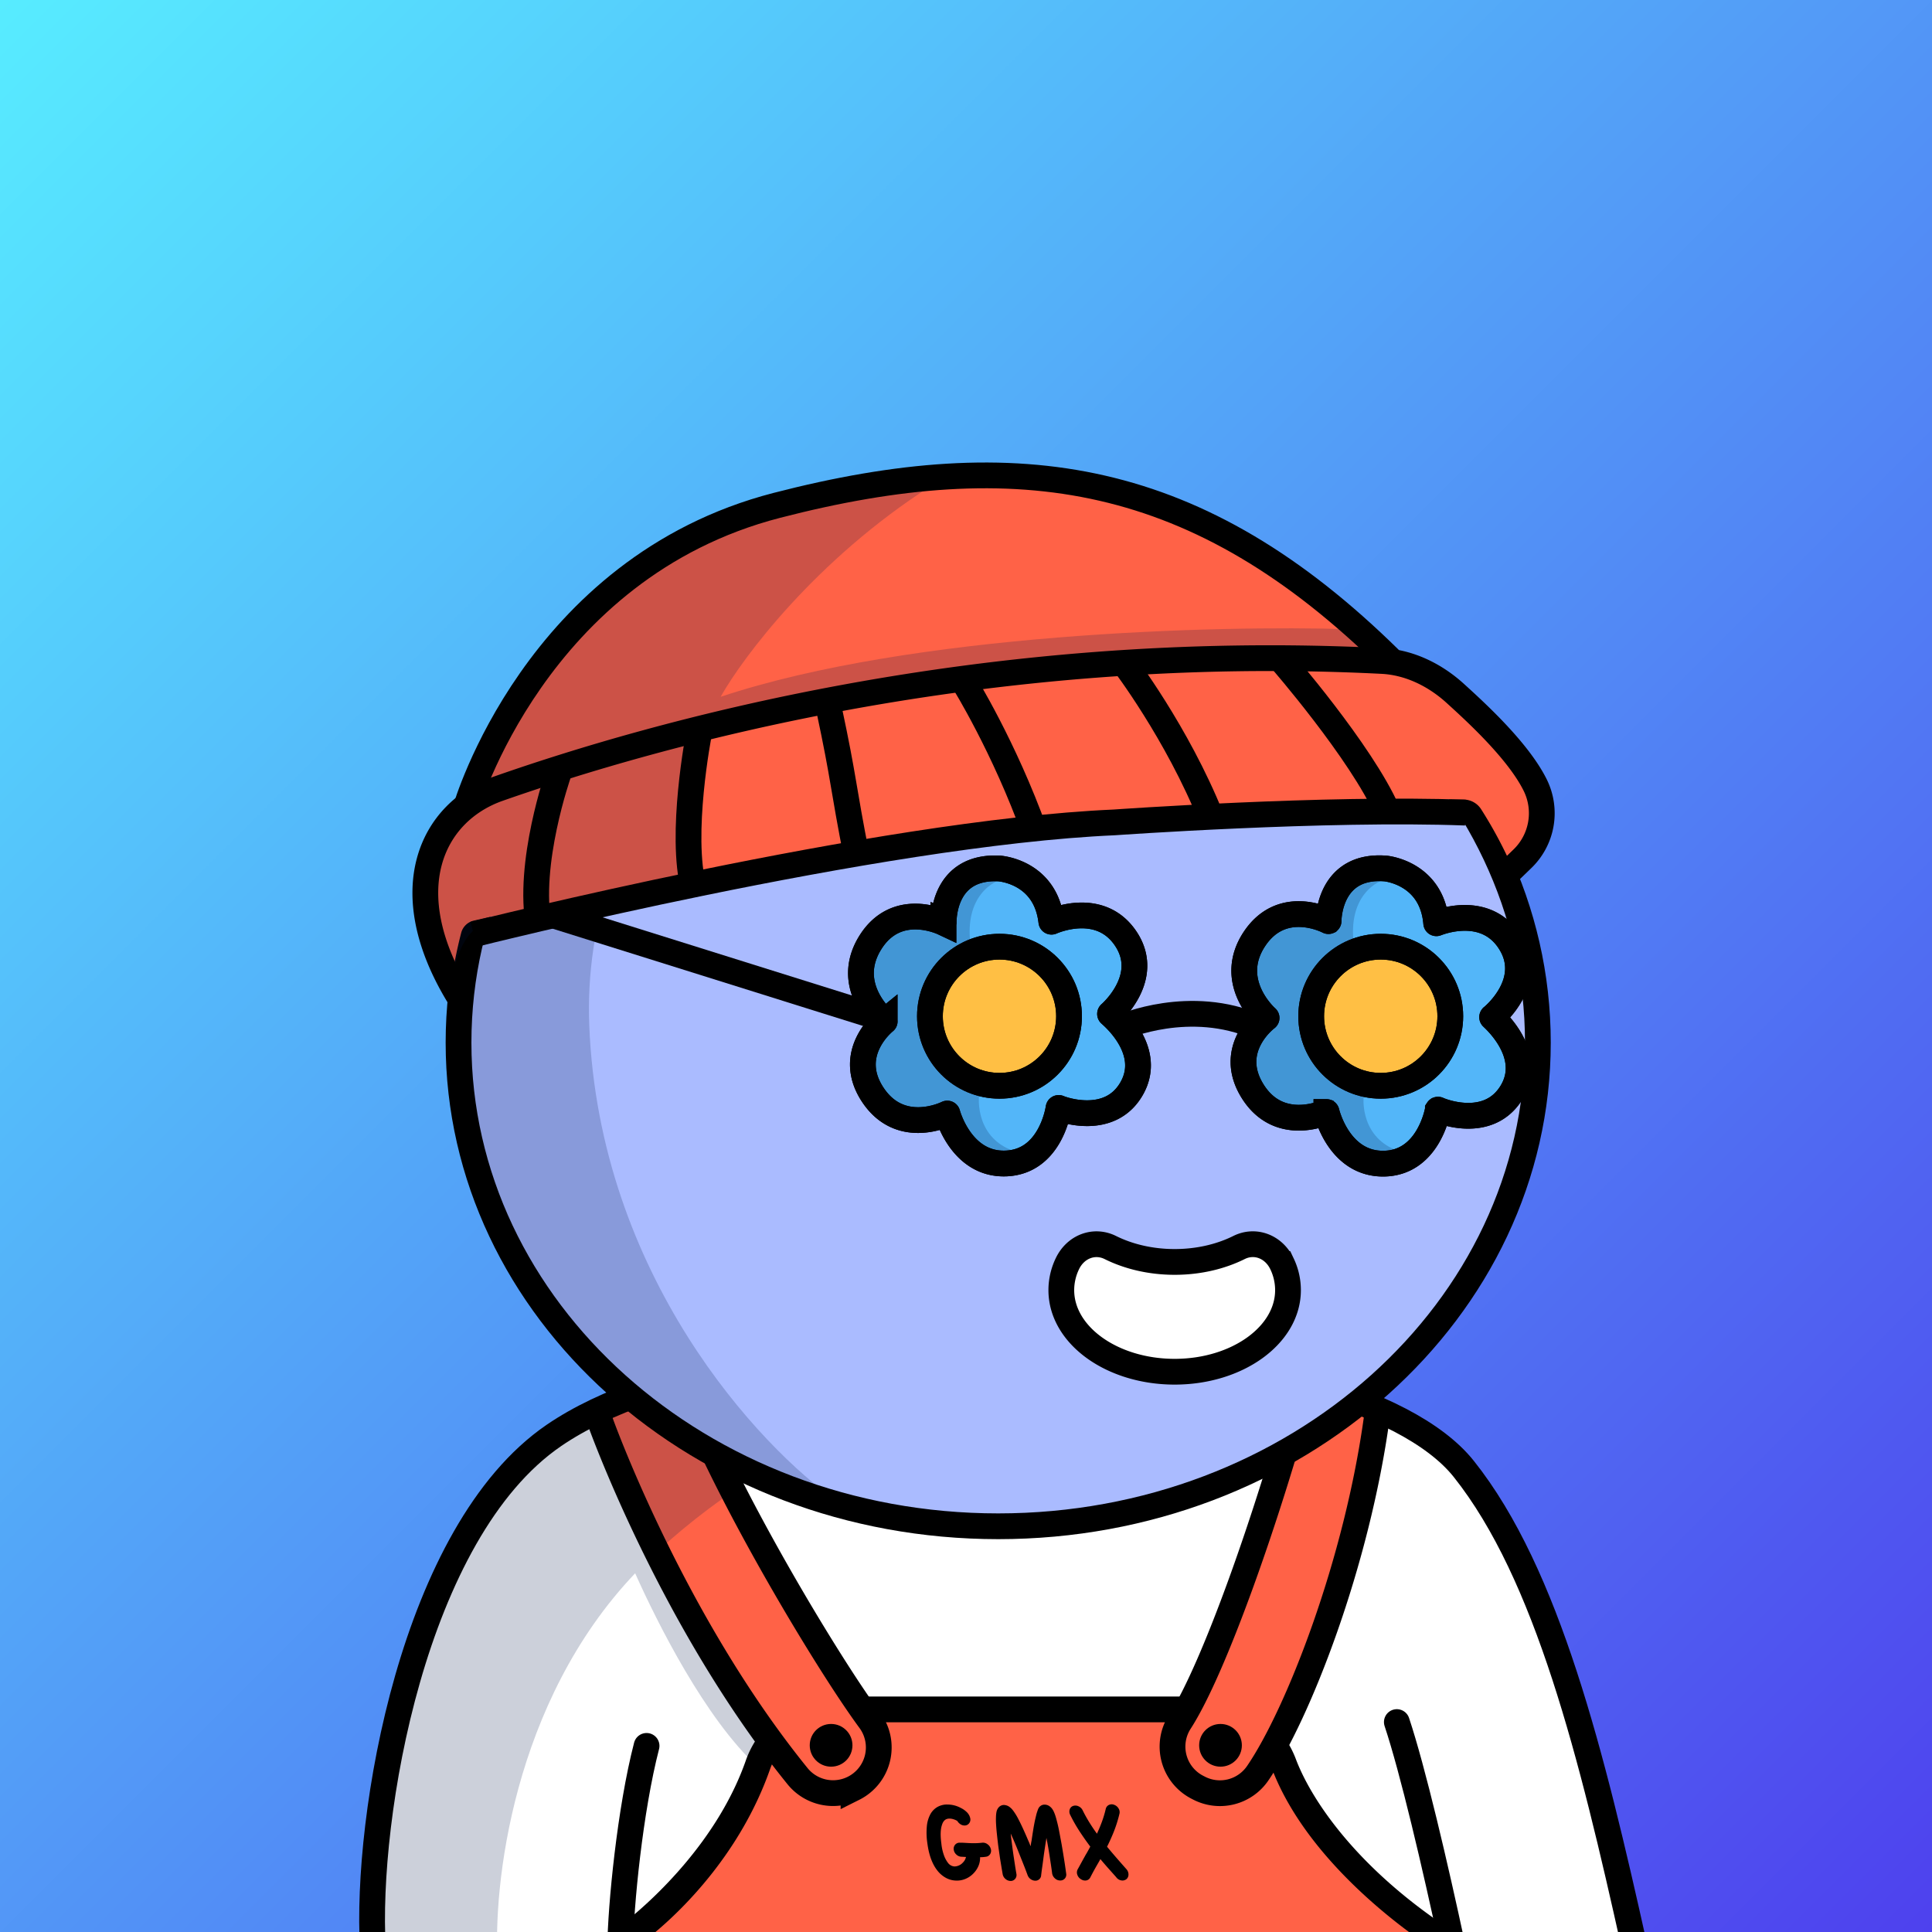 <svg
      xmlns="http://www.w3.org/2000/svg"
      preserveAspectRatio="xMidYMin meet"
      fill="none"
      viewBox="0 0 1500 1500"
    >
      <rect x="0" y="0" width="1500" height="1500" fill="#333333" stroke="none"/>
      <g>
      <path fill="url(#prefix__a1)" d="M0 0h1500v1500H0z"/><defs><linearGradient id="prefix__a1" x1="0" y1="0" x2="1500" y2="1500" gradientUnits="userSpaceOnUse"><stop stop-color="#57ECFF"/><stop offset="1" stop-color="#4E41EE"/></linearGradient></defs>
      <g clip-path="url(#prefix__clip0_53_28507)"><path d="M1263 1500H289.33l3.73-66.49 19.17-110.35L357 1199l54.62-70.7s17.75-12.31 49.54-29.07a.243.243 0 00.11-.06c9.18-4.83 19.53-10 31-15.42l.17-.07c6.96-3.29 21.32-4.62 29.08-8C586.21 1047.55 724 1042 724 1042s177.6-2.88 327.74 48.38c6.21 2.12 12.37 4.36 18.46 6.73C1223.35 1156.74 1263 1500 1263 1500z" fill="#fff"/><path d="M1120.22 1500H492.75l63.3-66.84 42-80.49.34-.65L509 1201.57l-38-89.15-2.66-6.25-.73-1.69c-.002-.04-3.113-4.44-3.11-4.48l31-14 10-2.5 24.5-9 28.59 59.88v.08l86.22 157.7c.06.1.13.19.18.28l24.2 34.72h246.5l21-28.57 10-13.56 17.21-55.83 22.47-72.91v-.09l21.63-69.7 25-10.44 36.5 20.94-5.33 7.99-1.69 9.53-10.23 57.79-8.9 50.24-13.5 33.18-40.28 99.07-.9 2.21-1.4 3.44 52.71 77.83 70.33 54 4.43 3.39 5.48 4.33z" fill="#FF6247"/><path d="M468.001 1095c149.6-59.6 294-54.83 347.5-45-60.865 12.72-204.146 61.06-305.043 154.5L593.5 1346l-5.5 25.5c-40.4-37.2-77.581-111.33-94.871-150-95.084 99.83-110.861 243.43-106.627 304l-99.502-13c-1.6-110.8 39-247.5 59.5-302l39.501-52.5 15.5-20.5 66.5-42.5z" fill="#001647" fill-opacity=".2"/><path d="M769.26 1435.51c.206.67.264 1.38.17 2.08-.094.7-.337 1.37-.714 1.97a4.293 4.293 0 01-1.433 1.41c-.581.35-1.236.57-1.914.62-.757.12-1.503.2-2.247.26-.745.06-1.467.08-2.188.08.082 2.27-.322 4.53-1.188 6.63a18.639 18.639 0 01-3.815 5.8 18.346 18.346 0 01-6.045 4.27 17.482 17.482 0 01-7.092 1.47l-.409-.02c-2.76-.05-5.468-.76-7.898-2.07a21.343 21.343 0 01-6.696-5.69c-3.97-5.01-6.561-12.02-7.772-21.05a54.533 54.533 0 01-.401-13.6c.317-3.35 1.321-6.6 2.95-9.54.719-1.2 1.599-2.3 2.614-3.26.998-.93 2.124-1.71 3.343-2.32 1.084-.52 2.225-.92 3.401-1.18 1.233-.29 2.5-.4 3.764-.34 3.63.02 7.197.95 10.377 2.7 1.454.7 2.798 1.6 3.987 2.69.99.82 1.807 1.82 2.401 2.96.4.77.692 1.59.867 2.44a4.651 4.651 0 01-.986 3.88 4.35 4.35 0 01-1.559 1.22 4.3 4.3 0 01-1.935.39 5.575 5.575 0 01-3.228-1.02 7.817 7.817 0 01-2.385-2.52c-.476-.29-.97-.54-1.48-.77-.669-.28-1.359-.52-2.064-.71-.777-.2-1.573-.31-2.375-.34a6.524 6.524 0 00-2.435.39c-1.619.67-2.782 2.13-3.487 4.38-1.208 3.38-1.377 8.27-.509 14.67a37.915 37.915 0 002.274 9.79 21.77 21.77 0 002.805 5.06 6.92 6.92 0 002.22 2.01c.881.5 1.861.79 2.87.86a9.032 9.032 0 006.526-3.01 8.509 8.509 0 002.413-4.35l-1.678-.09-1.677-.09a5.927 5.927 0 01-4.065-1.65 6.1 6.1 0 01-2.097-3.93 4.726 4.726 0 01.136-2c.188-.64.513-1.24.953-1.76.427-.51.964-.91 1.571-1.18a4.427 4.427 0 011.931-.39l.079.01c.892 0 1.732.01 2.542.04.81.02 1.608.09 2.386.13 1.997.11 3.895.22 5.807.22 2.243.01 4.485-.12 6.712-.39a5.8 5.8 0 014.168 1.23 6.448 6.448 0 012.505 3.61zM784.584 1460.35a6.011 6.011 0 01-3.97-1.56 6.26 6.26 0 01-2.172-3.85 640.96 640.96 0 01-1.17-6.92c-.345-2.1-.755-4.47-1.128-7.15-.373-2.67-.8-5.45-1.183-8.32-.404-3.38-.746-6.45-1.034-9.21-.288-2.76-.473-5.21-.595-7.35a57.832 57.832 0 01-.069-5.11c.02-1.18.121-2.35.304-3.51.108-.8.323-1.58.639-2.32.252-.56.577-1.09.968-1.57a5.587 5.587 0 011.828-1.51 5.556 5.556 0 012.295-.6c.768.02 1.529.15 2.262.38a7.56 7.56 0 012.909 1.73c.441.34.846.72 1.209 1.14.367.42.771.92 1.18 1.48a45.06 45.06 0 013.783 6.22c2.194 4.17 4.802 9.83 7.826 16.99.323.67.625 1.36.888 2.05.263.68.544 1.39.818 2.05.118-.68.226-1.37.305-2.08.091-.7.223-1.38.395-2.06.516-3.56 1.005-6.73 1.466-9.52.465-2.78.929-5.21 1.405-7.3.302-1.29.575-2.43.81-3.42.211-.87.469-1.74.773-2.58.25-.81.548-1.6.892-2.37a5.3 5.3 0 011.497-1.84c.631-.5 1.364-.85 2.147-1.03a6.433 6.433 0 012.727.09c.892.22 1.728.63 2.45 1.2a8.656 8.656 0 011.719 1.69c.572.77 1.06 1.61 1.455 2.49.522 1.16.968 2.34 1.336 3.56.426 1.35.839 2.95 1.316 4.82.55 2.13 1.083 4.58 1.598 7.35.515 2.76 1.095 5.86 1.74 9.29a787.067 787.067 0 012.558 15.71c.322 2.14.661 4.54 1.016 7.18a4.533 4.533 0 01-.999 3.83c-.445.52-1.003.93-1.631 1.21-.628.27-1.311.4-1.996.37h-.08a5.8 5.8 0 01-4.055-1.65 6.497 6.497 0 01-2.147-3.92c-.3-2.32-.594-4.43-.882-6.34l-1.001-6.55c-.372-2.45-.785-5-1.24-7.65-.43-2.48-.867-4.79-1.31-6.93-.162 1.13-.34 2.36-.564 3.69-.223 1.33-.43 2.71-.651 4.18-.416 2.7-.789 5.33-1.117 7.9-.329 2.56-.634 4.83-.917 6.8-.29 1.98-.496 3.56-.644 4.77-.147 1.21-.222 1.85-.215 1.9a4.429 4.429 0 01-1.47 2.87 4.557 4.557 0 01-3.156 1.1h-.089a6.395 6.395 0 01-3.516-1.27 6.582 6.582 0 01-2.285-3.05 304.41 304.41 0 00-2.438-6.45c-.765-1.94-1.644-4.16-2.639-6.64-.994-2.48-2.013-5.07-3.096-7.77-.971-2.37-1.866-4.48-2.655-6.34-.788-1.85-1.596-3.55-2.263-5.07.109 1.47.29 3.09.533 4.86.243 1.76.495 3.73.767 5.88.348 2.64.705 5.17 1.072 7.6.367 2.42.696 4.58.985 6.46.287 1.89.632 3.98 1.035 6.3.162.68.169 1.39.021 2.08-.149.68-.45 1.32-.881 1.88-.414.53-.946.97-1.554 1.27a4.43 4.43 0 01-1.956.46l-.159-.02zM865.113 1401.28a6.507 6.507 0 013.395 2.91 5.25 5.25 0 01.59 4.19 101.37 101.37 0 01-4.311 13.68 148.617 148.617 0 01-5.274 11.73c2.309 2.8 4.657 5.57 7.042 8.32s4.848 5.56 7.387 8.42l.594.67a6.11 6.11 0 011.617 4.1c.018.68-.108 1.35-.37 1.98a4.725 4.725 0 01-1.153 1.65 5.105 5.105 0 01-3.065 1.1c-.861 0-1.71-.19-2.494-.54a5.875 5.875 0 01-2.162-1.66l-.609-.76c-2.006-2.24-4.012-4.49-6.017-6.75a293.77 293.77 0 01-5.957-6.93c-.262.5-.53 1.01-.805 1.52-.288.5-.554.97-.82 1.43a280.659 280.659 0 00-3.15 5.54 209.874 209.874 0 00-3.029 5.7 4.318 4.318 0 01-1.7 1.85c-.737.44-1.586.65-2.442.61a5.52 5.52 0 01-3.139-1.02 6.405 6.405 0 01-2.813-3.46 5.235 5.235 0 01.229-4.14c1.088-1.95 2.16-3.89 3.216-5.84 1.059-1.94 2.115-3.83 3.159-5.7.624-.97 1.214-2.04 1.782-3.08.569-1.04 1.116-2.07 1.683-3.09-2.91-3.88-5.695-7.85-8.356-11.91a121.687 121.687 0 01-7.202-12.67 5.457 5.457 0 01-.648-2.07 5.408 5.408 0 01.21-2.15 4.205 4.205 0 012.688-2.8 5.613 5.613 0 014.2.3 6.507 6.507 0 013.219 3.18c1.592 3.22 3.311 6.32 5.156 9.3a137.9 137.9 0 005.904 8.79c1.334-2.93 2.597-5.86 3.775-9.04a84.215 84.215 0 003.082-10.31c.16-.65.463-1.26.886-1.78.424-.51.958-.93 1.563-1.22.647-.3 1.35-.46 2.064-.47.714-.01 1.422.13 2.075.42zM1122.41 1495.71l-2.72 4-2.86 4.25h-17.5c-39.37-28.33-90.91-75.45-111.93-131.12a55.169 55.169 0 00-3.61-7.72c-.66-1.18-1.36-2.32-2.1-3.44l6.48-4.3.45-.3 9.73-6.46a75.56 75.56 0 017.76 15.16c11.29 29.89 43.29 78.46 107.78 124 2.74 2 5.58 3.98 8.52 5.93z" fill="#000"/><path d="M669.16 1327.18h252.95" stroke="#000" stroke-width="20" stroke-miterlimit="10"/><path d="M605.91 1358.65c-.44.57-.86 1.15-1.27 1.74a53.595 53.595 0 00-6.74 13.12c-23 65.59-68.45 109.28-89 126.49l-21.15 3-5.79-8.16c.12-.09 2.66-1.91 6.85-5.38 17.35-14.29 68.14-59.52 90.22-122.56a73.51 73.51 0 0111-20.38l8.06 6.15 1.88 1.43 5.94 4.55z" fill="#000"/><path d="M465.53 1102.37s54.7 154.47 153.72 276.69a35.46 35.46 0 0020.062 12.32c7.895 1.7 16.135.66 23.358-2.95a35.416 35.416 0 0011.903-9.66 35.46 35.46 0 006.988-29.11 35.456 35.456 0 00-6.221-14.01c-32.71-44.41-111.58-175.36-143.84-260.15M1010.94 1078.69c-26.5 97.87-68.13 216.54-94.92 258.09a35.487 35.487 0 00-4.498 28.38 35.485 35.485 0 0017.988 22.4l1.37.71c7.688 3.98 16.565 5 24.959 2.89a35.516 35.516 0 0020.611-14.37c31.17-45.55 77.27-163 92.71-277.8" stroke="#000" stroke-width="20" stroke-miterlimit="10"/><path d="M645.26 1371.64c9.157 0 16.58-7.42 16.58-16.58 0-9.16-7.423-16.58-16.58-16.58-9.157 0-16.58 7.42-16.58 16.58 0 9.16 7.423 16.58 16.58 16.58zM947.6 1371.64c9.157 0 16.58-7.42 16.58-16.58 0-9.16-7.423-16.58-16.58-16.58-9.157 0-16.58 7.42-16.58 16.58 0 9.16 7.423 16.58 16.58 16.58z" fill="#000"/><path d="M289.5 1512.5c-6-101.5 31-323.03 140.5-398 158.5-108.51 616.5-87 706.5 26 64.91 81.5 99.5 222.5 132.5 371M1084.5 1337c12.33 37 29.5 110.3 43.5 175.5m-646.5 0c.333-32.83 7.7-107.6 20.5-157" stroke="#000" stroke-width="20" stroke-linecap="round"/></g><defs><clipPath id="prefix__clip0_53_28507"><path fill="#fff" d="M0 0h1500v1500H0z"/></clipPath></defs>
      <g clip-path="url(#prefix__clip0_299_662)"><path d="M775 1185c231.41 0 419-168.12 419-375.5 0-207.383-187.59-375.5-419-375.5-231.407 0-419 168.117-419 375.5 0 207.38 187.593 375.5 419 375.5z" fill="#ABF"/><path d="M457.5 796c7.6 194 131.833 327.5 193 370l-130-55.5L438 1034l-57.5-89.5-27-106 11-104L394 662l45-82.5 83.5-69.5 109-54.182 28.5-1C569.452 513.314 451.119 633.132 457.5 796z" fill="#001647" fill-opacity=".2"/><path d="M775 1185c231.41 0 419-168.12 419-375.5 0-207.383-187.59-375.5-419-375.5-231.407 0-419 168.117-419 375.5 0 207.38 187.593 375.5 419 375.5z" stroke="#000" stroke-width="20"/></g><defs><clipPath id="prefix__clip0_299_662"><path fill="#fff" d="M0 0h1500v1500H0z"/></clipPath></defs>
      <g clip-path="url(#prefix__clip0_53_29369)" stroke="#000" stroke-width="20" stroke-miterlimit="10"><path d="M729.63 808.821l88.08-16a7.737 7.737 0 006.23-6.4 7.757 7.757 0 00-.73-4.64 7.674 7.674 0 00-3.27-3.35l-82.39-43.72M1087 808.821l-87.999-16a7.71 7.71 0 01-6.23-6.4 7.784 7.784 0 01.72-4.63 7.65 7.65 0 013.28-3.36l82.389-43.72" stroke-linecap="round"/><path d="M1000 1001.64c0 35-39.4 63.36-88 63.36s-88-28.36-88-63.36a47.358 47.358 0 014.59-20.231c6.41-13.7 21-19 33.42-12.86 14.2 7.07 31.42 11.21 50 11.21s35.79-4.14 50-11.21c12.4-6.18 27-.84 33.42 12.86a47.337 47.337 0 014.57 20.231z" fill="#fff"/></g><defs><clipPath id="prefix__clip0_53_29369"><path fill="#fff" d="M0 0h1500v1500H0z"/></clipPath></defs>
      <g clip-path="url(#prefix__clip0_53_26967)"><path d="M732.51 716.382a.135.135 0 00.059.011.129.129 0 00.057-.019.113.113 0 00.04-.044.108.108 0 00.014-.058c-.06-3.15 0-44.08 43-42 0 0 36.07 2.11 40.57 41.22a.12.12 0 00.17.1c2.54-1.13 38.11-16.18 57.7 13.29 19.59 29.47-10.28 56.51-12.25 58.22a.13.13 0 000 .18c2 1.86 33.67 28.35 16.711 57.94-16.96 29.59-54 16.2-56.56 15a.111.111 0 00-.161.09c-.42 2.79-6.86 41.59-40.73 43-33.87 1.41-44.86-36.09-45.57-38.67a.111.111 0 00-.022-.045.117.117 0 00-.04-.03.141.141 0 00-.049-.009.112.112 0 00-.048.014c-2.36 1.15-36.651 17.15-57.701-14.5-21.05-31.65 7.131-55.44 9.141-57.07a.116.116 0 00.034-.039.113.113 0 00-.034-.141c-2.05-1.74-31.9-28-11-61.24 19.98-31.71 53.949-16.48 56.669-15.2zM1031.34 715.128c.02.011.04.018.06.018.02.001.04-.005.06-.015.01-.01.03-.026.04-.044a.117.117 0 00.01-.059c0-3.16 1.3-44.07 44.21-40.72 0 0 36 3.16 39.35 42.39 0 .018.01.036.02.051s.02.028.04.038c.01.01.03.016.05.018.01.002.03-.001.05-.007 2.58-1 38.57-15.06 57.3 15 18.73 30.06-11.93 56.18-14 57.84a.29.29 0 00-.03.041c-.01.015-.01.032-.01.049s0 .034.01.05c.01.015.02.029.03.04 1.92 1.91 32.83 29.31 15 58.41-17.83 29.1-54.44 14.61-57 13.32-.02-.01-.03-.016-.05-.018a.14.14 0 00-.06.01c-.01.008-.03.021-.04.036a.098.098 0 00-.02.052c-.5 2.78-8.07 41.37-42 41.82-33.93.45-43.78-37.39-44.42-40 0-.016-.01-.031-.02-.044-.01-.013-.03-.024-.04-.032-.02-.007-.03-.011-.05-.012a.125.125 0 00-.05.008c-2.39 1.09-37.13 16.08-57.25-16.17-20.12-32.25 8.75-55.21 10.8-56.78a.107.107 0 00.046-.09.116.116 0 00-.012-.051.116.116 0 00-.034-.039c-2-1.8-31.07-28.87-9.18-61.53 21-31.16 54.51-14.94 57.19-13.58z" fill="#53B6F9" stroke="#000" stroke-width="20" stroke-miterlimit="10"/><circle cx="1072" cy="789" r="54" fill="#FFBF44" stroke="#000" stroke-width="20"/><circle cx="776" cy="789" r="54" fill="#FFBF44" stroke="#000" stroke-width="20"/><path d="M753.5 733.5c-4.8-37.2 17-50.167 28.5-52-14.8-4.4-31.833 3.5-38.5 8-2.333 3.5-7.5 11.3-9.5 14.5-2.5 4-4 8.5-5.5 9s-21.5 2-22.5 2-26 10.5-26.5 11.5-10 25-10 26c0 .8 4.667 29.333 7 43.5-2.833 6.666-9 21.9-11 29.5-2 7.6 20.5 30.5 32 41l38 2.5 37.5 33.5c19 .5 49.4-.3 19-7.5s-33.667-34.667-31.5-47.5c-1.333-2.834-4.4-8.8-6-10-2-1.5-16.5-17-17-18s-7-11.5-7.5-34c-.4-18 15.5-42.167 23.5-52zM1051.13 733.5c-4.8-37.2 17-50.167 28.5-52-14.8-4.4-35.84 3.5-42.51 8-2.33 3.5-7.5 11.3-9.5 14.5-2.5 4-4 8.5-5.5 9s-21.5 2-22.495 2c-1 0-26 10.5-26.5 11.5s-10 25-10 26c0 .8 4.667 29.333 7 43.5-2.833 6.666-9 21.9-11 29.5-2 7.6 20.5 30.5 32 41l37.995 2.5 37.5 33.5c19 .5 54.4-.3 24-7.5s-33.66-34.667-31.5-47.5c-1.33-2.834-9.4-8.8-11-10-2-1.5-16.5-17-17-18s-7-11.5-7.5-34c-.4-18 19.51-42.167 27.51-52z" fill="#001647" fill-opacity=".2"/><path d="M871.488 797.371s52.42-23.07 104.84 0M370.09 692.07L681 789.5" stroke="#000" stroke-width="20" stroke-miterlimit="10"/><path d="M732.51 716.382a.135.135 0 00.059.011.129.129 0 00.057-.019.113.113 0 00.04-.044.108.108 0 00.014-.058c-.06-3.15 0-44.08 43-42 0 0 36.07 2.11 40.57 41.22a.12.12 0 00.17.1c2.54-1.13 38.11-16.18 57.7 13.29 19.59 29.47-10.28 56.51-12.25 58.22a.13.13 0 000 .18c2 1.86 33.671 28.35 16.711 57.94-16.96 29.59-54 16.2-56.56 15a.111.111 0 00-.161.09c-.42 2.79-6.86 41.59-40.73 43-33.87 1.41-44.86-36.09-45.57-38.67a.111.111 0 00-.022-.045.117.117 0 00-.04-.03.141.141 0 00-.049-.009.112.112 0 00-.048.014c-2.36 1.15-36.651 17.15-57.701-14.5-21.05-31.65 7.131-55.44 9.141-57.07a.116.116 0 00.034-.039.113.113 0 00-.034-.141c-2.05-1.74-31.9-28-11-61.24 19.98-31.71 53.949-16.48 56.669-15.2zM1031.34 715.128c.02.011.04.018.06.018.02.001.04-.005.06-.015.01-.01.03-.026.04-.044a.117.117 0 00.01-.059c0-3.16 1.3-44.07 44.21-40.72 0 0 36 3.16 39.35 42.39 0 .018.01.036.02.051s.02.028.04.038c.01.01.03.016.05.018.01.002.03-.001.05-.007 2.58-1 38.57-15.06 57.3 15 18.73 30.06-11.93 56.18-14 57.84a.29.29 0 00-.03.041c-.01.015-.01.032-.01.049s0 .034.01.05c.01.015.02.029.03.04 1.92 1.91 32.83 29.31 15 58.41-17.83 29.1-54.44 14.61-57 13.32-.02-.01-.03-.016-.05-.018a.14.14 0 00-.06.01c-.01.008-.03.021-.04.036a.098.098 0 00-.02.052c-.5 2.78-8.07 41.37-42 41.82-33.93.45-43.78-37.39-44.42-40 0-.016-.01-.031-.02-.044-.01-.013-.03-.024-.04-.032-.02-.007-.03-.011-.05-.012a.125.125 0 00-.05.008c-2.39 1.09-37.13 16.08-57.25-16.17-20.12-32.25 8.75-55.21 10.8-56.78a.107.107 0 00.046-.09.116.116 0 00-.012-.051.116.116 0 00-.034-.039c-2-1.8-31.07-28.87-9.18-61.53 21-31.16 54.51-14.94 57.19-13.58z" stroke="#000" stroke-width="20" stroke-miterlimit="10"/><circle cx="776" cy="789" r="54" stroke="#000" stroke-width="20"/><circle cx="1072" cy="789" r="54" stroke="#000" stroke-width="20"/></g><defs><clipPath id="prefix__clip0_53_26967"><path fill="#fff" d="M0 0h1500v1500H0z"/></clipPath></defs>
      <g clip-path="url(#prefix__clip0_53_25042)"><path d="M358.07 724.24c-2.91 11.13-5.22 22.96-6.67 31.13a4.35 4.35 0 01-8.1 1.33 49.392 49.392 0 01-3.34-7.37c-3.4-9.62-6.2-21.84-8.84-26.76-2.64-4.92-1.51-14.46 0-22.09a151.869 151.869 0 002.43-18.36c.06-2.04-1.18-14.28 0-17.9.99-3.01 6.16-15.64 7.88-19.83a4.33 4.33 0 011.84-2.1l18.379-9.79 16.352-50.5 69-94.5 63-51.5c34.167-22.001 133.5-66.702 257.5-69.502 124-2.8 229.667 68.167 266.999 104l41.29 42.442c15.8 1.5 23.79 6.45 29.57 10.19 5.78 3.74 26.14 7.88 33.18 15.1 7.04 7.22 33.98 37.24 34.6 38.17.62.93 16.76 36.51 19.47 42.51.26.561.39 1.172.39 1.79v28.52c0 1.043-.38 2.05-1.06 2.84l-13.59 15.75c-.47.553-1.08.979-1.76 1.237a4.32 4.32 0 01-4.12-.569 4.35 4.35 0 01-1.36-1.668 339.426 339.426 0 00-21.14-38.48 16.32 16.32 0 00-5.9-5.549 16.263 16.263 0 00-7.84-2.021h-14.49L1002.8 627l-209.23 16.57h-.39l-277.24 47.09h-.23l-115.08 25.85a4.241 4.241 0 01-2.31-.11l-14.27-4.69a4.294 4.294 0 00-2.33-.11l-13.84 3.16a13.134 13.134 0 00-9.81 9.48z" fill="#FF6247"/><path d="M546.5 566.498c-3.2 4-8.333 83.333-10.5 122.5l-103 18c-12.5 2-41.3 6.9-56.5 10.5-15.2 3.6-22.667 26.833-24.5 38l-22.5-66.5 24-51c8-35.666 46.9-123.899 138.5-191.499s191.833-74.167 230.5-69c-88.8 56.8-145.667 132.667-163 163.5 148.8-49.6 387-55.667 487.5-52.5l18.5 20.499c-13.5.5-41.7 1.2-46.5 0-4.8-1.2-166 8.833-246 14-74.167 12.833-223.3 39.5-226.5 43.5z" fill="#001647" fill-opacity=".2"/><path d="M1167 681.262l15-14.51a49.208 49.208 0 0014.3-26.901 49.211 49.211 0 00-4.3-30.159c-13.24-26.85-46.46-57.08-62.15-71.35-15.69-14.27-35.56-24.08-56.77-25.16-310.93-15.72-565.58 56.9-686 99.09-51.8 18.15-81.49 79-30.2 162.16" stroke="#000" stroke-width="20"/><path d="M361.58 627.678s53.84-186.8 241.47-235.29c187.63-48.49 327.34-27.08 476.25 119.61M367.76 725.401s312.51-78.77 497.45-86.9c0 0 164.52-11.68 272.65-7.57M994.41 512s62.27 71.5 82.83 118M433.65 600.449s-24.72 70.15-15.18 119.17M542.64 569.789s-15.23 78-3.89 120.53M643.55 550c12.26 57.53 10.25 57.46 22 117.12M748.51 529.758s31.14 50 55 116.5M872.32 514.391s41.57 54.35 68.2 120.72" stroke="#000" stroke-width="20"/></g><defs><clipPath id="prefix__clip0_53_25042"><path fill="#fff" d="M0 0h1500v1500H0z"/></clipPath></defs>
      
    </g>
    </svg>
